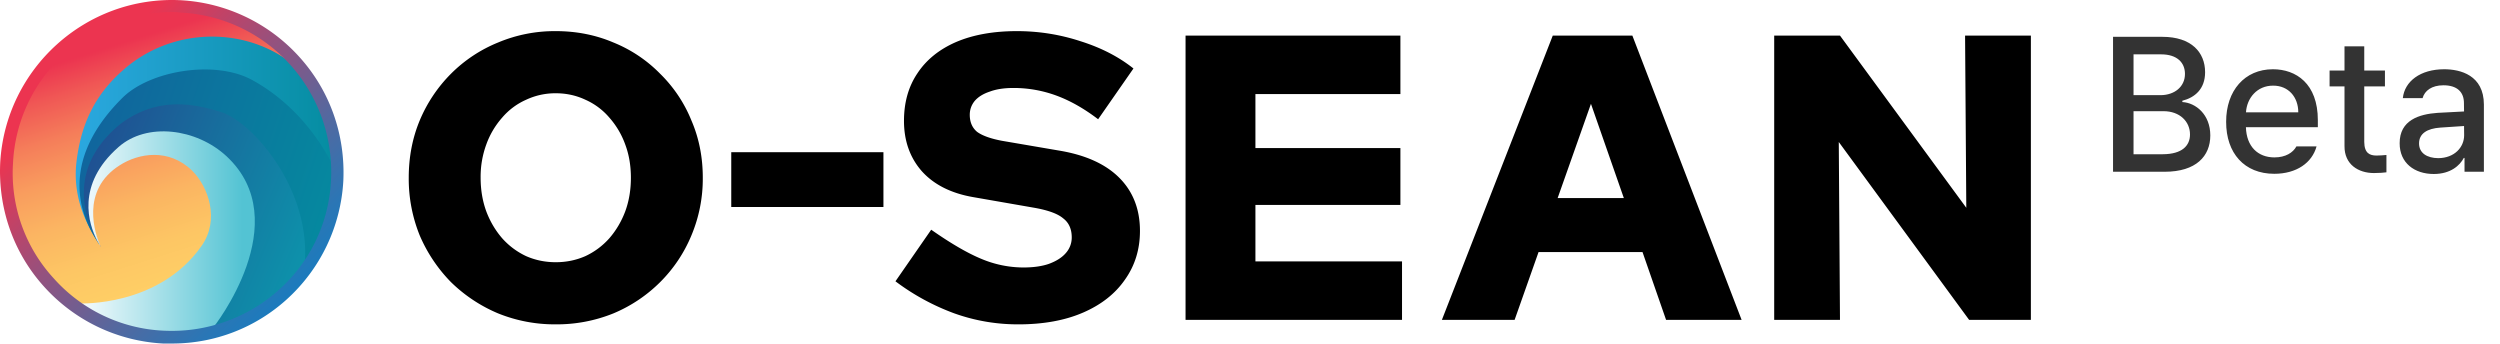 <svg xmlns="http://www.w3.org/2000/svg" fill="none" viewBox="0 0 131 18">
  <path fill="#000" d="M29.122 16.996a7.903 7.903 0 0 1-3.022-.575 7.9 7.9 0 0 1-2.469-1.638 7.97 7.97 0 0 1-1.638-2.448 7.902 7.902 0 0 1-.575-3.022c0-1.078.192-2.078.575-3a7.644 7.644 0 0 1 1.638-2.448A7.439 7.439 0 0 1 26.1 2.227a7.657 7.657 0 0 1 3.022-.596c1.078 0 2.086.198 3.022.596a7.21 7.21 0 0 1 2.448 1.638 7.208 7.208 0 0 1 1.638 2.448c.398.922.596 1.922.596 3a7.655 7.655 0 0 1-.596 3.022 7.495 7.495 0 0 1-1.638 2.448 7.646 7.646 0 0 1-2.448 1.638 7.903 7.903 0 0 1-3.022.575Zm0-3.256c.553 0 1.071-.107 1.554-.32.482-.226.9-.538 1.255-.936.355-.411.632-.88.83-1.404.199-.54.298-1.128.298-1.767 0-.638-.1-1.22-.298-1.745a4.334 4.334 0 0 0-.83-1.404 3.516 3.516 0 0 0-1.255-.937c-.483-.227-1-.34-1.554-.34a3.6 3.6 0 0 0-1.553.34 3.516 3.516 0 0 0-1.256.937 4.334 4.334 0 0 0-.83 1.404 4.897 4.897 0 0 0-.298 1.745c0 .639.1 1.227.298 1.767.198.525.475.993.83 1.404.355.398.773.71 1.256.937.482.212 1 .319 1.553.319Zm9.196-2.89V7.975h7.974v2.873h-7.974Zm15.052 6.146a9.85 9.85 0 0 1-3.362-.575 11.978 11.978 0 0 1-3.086-1.681l1.873-2.703c1.035.724 1.915 1.235 2.639 1.532a5.712 5.712 0 0 0 2.192.447c.525 0 .972-.063 1.34-.191.383-.142.674-.326.873-.553a1.22 1.22 0 0 0 .32-.83c0-.44-.15-.774-.448-1-.283-.242-.787-.426-1.51-.554l-3.172-.553c-1.177-.199-2.085-.653-2.724-1.362-.624-.71-.936-1.59-.936-2.639 0-.965.234-1.795.702-2.49.468-.71 1.142-1.255 2.022-1.639.894-.383 1.958-.574 3.192-.574 1.15 0 2.263.177 3.342.532 1.078.34 2 .816 2.766 1.426l-1.851 2.66c-.724-.553-1.448-.965-2.171-1.234a6.47 6.47 0 0 0-2.277-.405c-.483 0-.894.064-1.235.192-.34.113-.603.276-.787.49-.17.212-.256.453-.256.723 0 .383.128.68.384.894.27.198.702.354 1.298.468l2.98.51c1.39.228 2.447.703 3.17 1.426.724.724 1.086 1.653 1.086 2.788 0 .965-.263 1.816-.788 2.554-.51.738-1.241 1.312-2.192 1.724-.95.411-2.078.617-3.384.617Zm8.753-.234V1.865h11.258v3.064h-7.597v2.83h7.597v2.98h-7.597v2.958h7.682v3.065H62.123Zm13.432 0 5.81-14.897h4.171l5.725 14.897h-3.958l-1.235-3.554H80.62l-1.255 3.554h-3.81Zm6.066-6.385h3.468L83.366 5.44l-1.745 4.937Zm11.347 6.385V1.865h3.447l6.619 9.023-.064-9.023h3.448v14.897h-3.235L96.352 7.44l.063 9.32h-3.447Z"/>
  <path fill="url(#a)" d="M9.026 17.486c4.787 0 8.667-3.882 8.667-8.671S13.813.144 9.026.144.358 4.026.358 8.815s3.881 8.671 8.668 8.671Z"/>
  <path fill="url(#b)" d="M17.694 9.303c0-.027-.028-.054-.028-.108 0 .054.028.08.028.108Z"/>
  <path fill="url(#c)" d="M6.39 3.727C4.91 5.047 4.21 6.61 3.994 8.602c-.188 1.965.713 3.444 1.17 4.09-.673-1.023-1.654-4.09 1.683-7.537 1.346-1.374 4.415-1.832 6.73-.593 2.691 1.454 3.58 4.228 3.984 5.278 0 .027.188-.538.188-.511a8.573 8.573 0 0 0-.915-4.363c-.242-.35-.539-.673-.808-.97-2.422-2.611-6.81-2.827-9.636-.269Z"/>
  <path fill="url(#d)" d="M17.719 9.276c-.43-1.05-1.75-3.555-4.468-5.063-1.965-1.104-5.41-.511-6.837.916-3.796 3.77-1.75 6.867-1.239 7.648v-.027c-.027-.054-.053-.081-.08-.135-.539-1.023-1.642-3.878 1.426-6.14.512-.377 3.015-1.831 5.841-.08 1.239.78 2.396 2.665 2.934 4.281.781 2.397.243 3.797.243 3.797s.134-.08.323-.216a.82.82 0 0 0 .134-.188c1.05-1.4 1.239-2.316 1.562-3.635-.027-.054.188-1.131.161-1.158Z"/>
  <path fill="url(#e)" d="M11.612 5.883c-1.83-.593-3.553-.673-5.276.592C3.241 8.98 4.641 11.888 5.18 12.75c-.027-.054-.054-.081-.08-.135.053.08.08.135.107.188.054.054.08.108.08.135 0-.027-.026-.027-.026-.054-.323-.646-1.508-3.366 1.265-5.17.538-.35 1.992-1.185 4.333.35 1.212.781 2.073 2.45 2.127 3.608.108 2.64-2.772 5.87-2.746 5.844 1.185-.35 1.562-.135 3.769-1.373.43-.243 1.507-1.535 1.803-1.912a.816.816 0 0 0 .135-.189c.458-4.04-2.692-7.62-4.334-8.16Z"/>
  <path fill="url(#f)" d="M11.882 8.198c-1.589-1.482-4.2-1.805-5.68-.485-2.234 1.966-1.561 4.04-1.104 4.9.054.082.081.136.108.19.054.053.08.107.08.134 0-.027-.026-.027-.026-.054-.27-.592-1.077-2.908 1.023-4.228.969-.619 2.557-.915 3.795.297.835.834 1.454 2.558.485 3.931-2.235 3.205-6.38 3.016-6.38 3.016s.296.485 1.777 1.05c.457.162 2.422.566 3.337.539.943-.027 1.804-.242 1.83-.27.108-.107 4.415-5.6.755-9.02Z"/>
  <path fill="url(#g)" d="M9.027 18h-.485a9.035 9.035 0 0 1-6.218-2.963C.71 13.26-.098 10.944.01 8.547.279 3.592 4.505-.23 9.458.011a9.036 9.036 0 0 1 6.218 2.962c1.615 1.777 2.422 4.093 2.315 6.49a9.042 9.042 0 0 1-2.961 6.22A8.92 8.92 0 0 1 9.027 18ZM9 .63C4.586.63.898 4.104.682 8.547A8.14 8.14 0 0 0 2.81 14.58a8.204 8.204 0 0 0 5.76 2.747A8.397 8.397 0 0 0 14.6 15.2a8.21 8.21 0 0 0 2.745-5.763 8.405 8.405 0 0 0-2.126-6.032A8.264 8.264 0 0 0 9.431.657C9.296.63 9.135.63 9 .63Z"/>
  <path fill="#333" d="M110.723 9h2.705c1.65 0 2.392-.82 2.392-1.904 0-1.094-.761-1.71-1.465-1.748v-.069c.65-.166 1.192-.61 1.192-1.494 0-1.05-.728-1.855-2.236-1.855h-2.588V9Zm1.074-.918V5.826h1.572c.85 0 1.387.542 1.387 1.22 0 .587-.41 1.031-1.426 1.036h-1.533Zm0-3.096V2.848h1.445c.845 0 1.25.44 1.25 1.025 0 .679-.556 1.108-1.269 1.113h-1.426Zm7.373 4.121c1.167 0 1.982-.576 2.217-1.435h-1.055c-.176.322-.561.576-1.152.576-.869 0-1.465-.571-1.494-1.582h3.769v-.371c0-1.919-1.147-2.666-2.353-2.666-1.48 0-2.456 1.123-2.452 2.754-.004 1.645.957 2.724 2.52 2.724Zm-1.48-3.222c.044-.747.586-1.402 1.421-1.397.796-.005 1.319.591 1.319 1.397h-2.74Zm7.281-2.188h-1.084v-1.27h-1.035v1.27h-.782v.83h.782v3.125c-.01.967.727 1.416 1.543 1.416.288 0 .512-.02.654-.039v-.908c-.147.015-.376.03-.528.03-.336-.005-.629-.113-.634-.713v-2.91h1.084v-.83Zm.771 3.809c-.005 1.035.781 1.611 1.787 1.611.879 0 1.367-.444 1.573-.84h.039V9h1.015V5.475c-.005-1.538-1.235-1.846-2.08-1.846-1.255 0-2.075.635-2.168 1.514h1.035c.108-.391.479-.674 1.094-.674.708 0 1.079.346 1.074.947l.005.425c-.244.01-1.04.054-1.391.073-.957.068-1.988.38-1.983 1.592Zm1.016.01c0-.523.43-.782 1.113-.83.249-.015 1.006-.069 1.245-.083l.005.483c0 .63-.508 1.196-1.357 1.201-.586-.005-1.006-.264-1.006-.771Z"/>
  <defs>
    <linearGradient id="a" x1="5.933" x2="12.681" y1="-.5" y2="20.664" gradientUnits="userSpaceOnUse">
      <stop offset=".124" stop-color="#EC3450"/>
      <stop offset=".2" stop-color="#F05855"/>
      <stop offset=".294" stop-color="#F57E5A"/>
      <stop offset=".392" stop-color="#F99D5E"/>
      <stop offset=".494" stop-color="#FBB562"/>
      <stop offset=".602" stop-color="#FDC664"/>
      <stop offset=".719" stop-color="#FFD066"/>
      <stop offset=".863" stop-color="#FFD366"/>
    </linearGradient>
    <linearGradient id="b" x1="13.544" x2="20.141" y1="-2.96" y2="18.309" gradientUnits="userSpaceOnUse">
      <stop offset=".124" stop-color="#EC3450"/>
      <stop offset=".297" stop-color="#F05955"/>
      <stop offset=".631" stop-color="#F89A5E"/>
      <stop offset=".874" stop-color="#FDC364"/>
      <stop offset=".999" stop-color="#FFD366"/>
    </linearGradient>
    <linearGradient id="c" x1="3.948" x2="17.9" y1="7.251" y2="7.251" gradientUnits="userSpaceOnUse">
      <stop stop-color="#2BA8E0"/>
      <stop offset="1" stop-color="#048C9F"/>
    </linearGradient>
    <linearGradient id="d" x1="-4.782" x2="18.404" y1="3.732" y2="11.552" gradientUnits="userSpaceOnUse">
      <stop stop-color="#194A9B"/>
      <stop offset="1" stop-color="#048C9F"/>
    </linearGradient>
    <linearGradient id="e" x1="-1.818" x2="17.935" y1="6.416" y2="14.577" gradientUnits="userSpaceOnUse">
      <stop offset=".167" stop-color="#24408C"/>
      <stop offset="1" stop-color="#0A9DAF"/>
    </linearGradient>
    <linearGradient id="f" x1="4.195" x2="13.352" y1="12.186" y2="12.186" gradientUnits="userSpaceOnUse">
      <stop stop-color="#F6FBFD"/>
      <stop offset=".931" stop-color="#53C3D3"/>
    </linearGradient>
    <linearGradient id="g" x1="2.642" x2="15.382" y1="2.611" y2="15.346" gradientUnits="userSpaceOnUse">
      <stop offset=".124" stop-color="#EC3450"/>
      <stop offset=".438" stop-color="#96517D"/>
      <stop offset=".706" stop-color="#54689F"/>
      <stop offset=".9" stop-color="#2B76B5"/>
      <stop offset=".999" stop-color="#1B7BBD"/>
    </linearGradient>
  </defs>
</svg>
